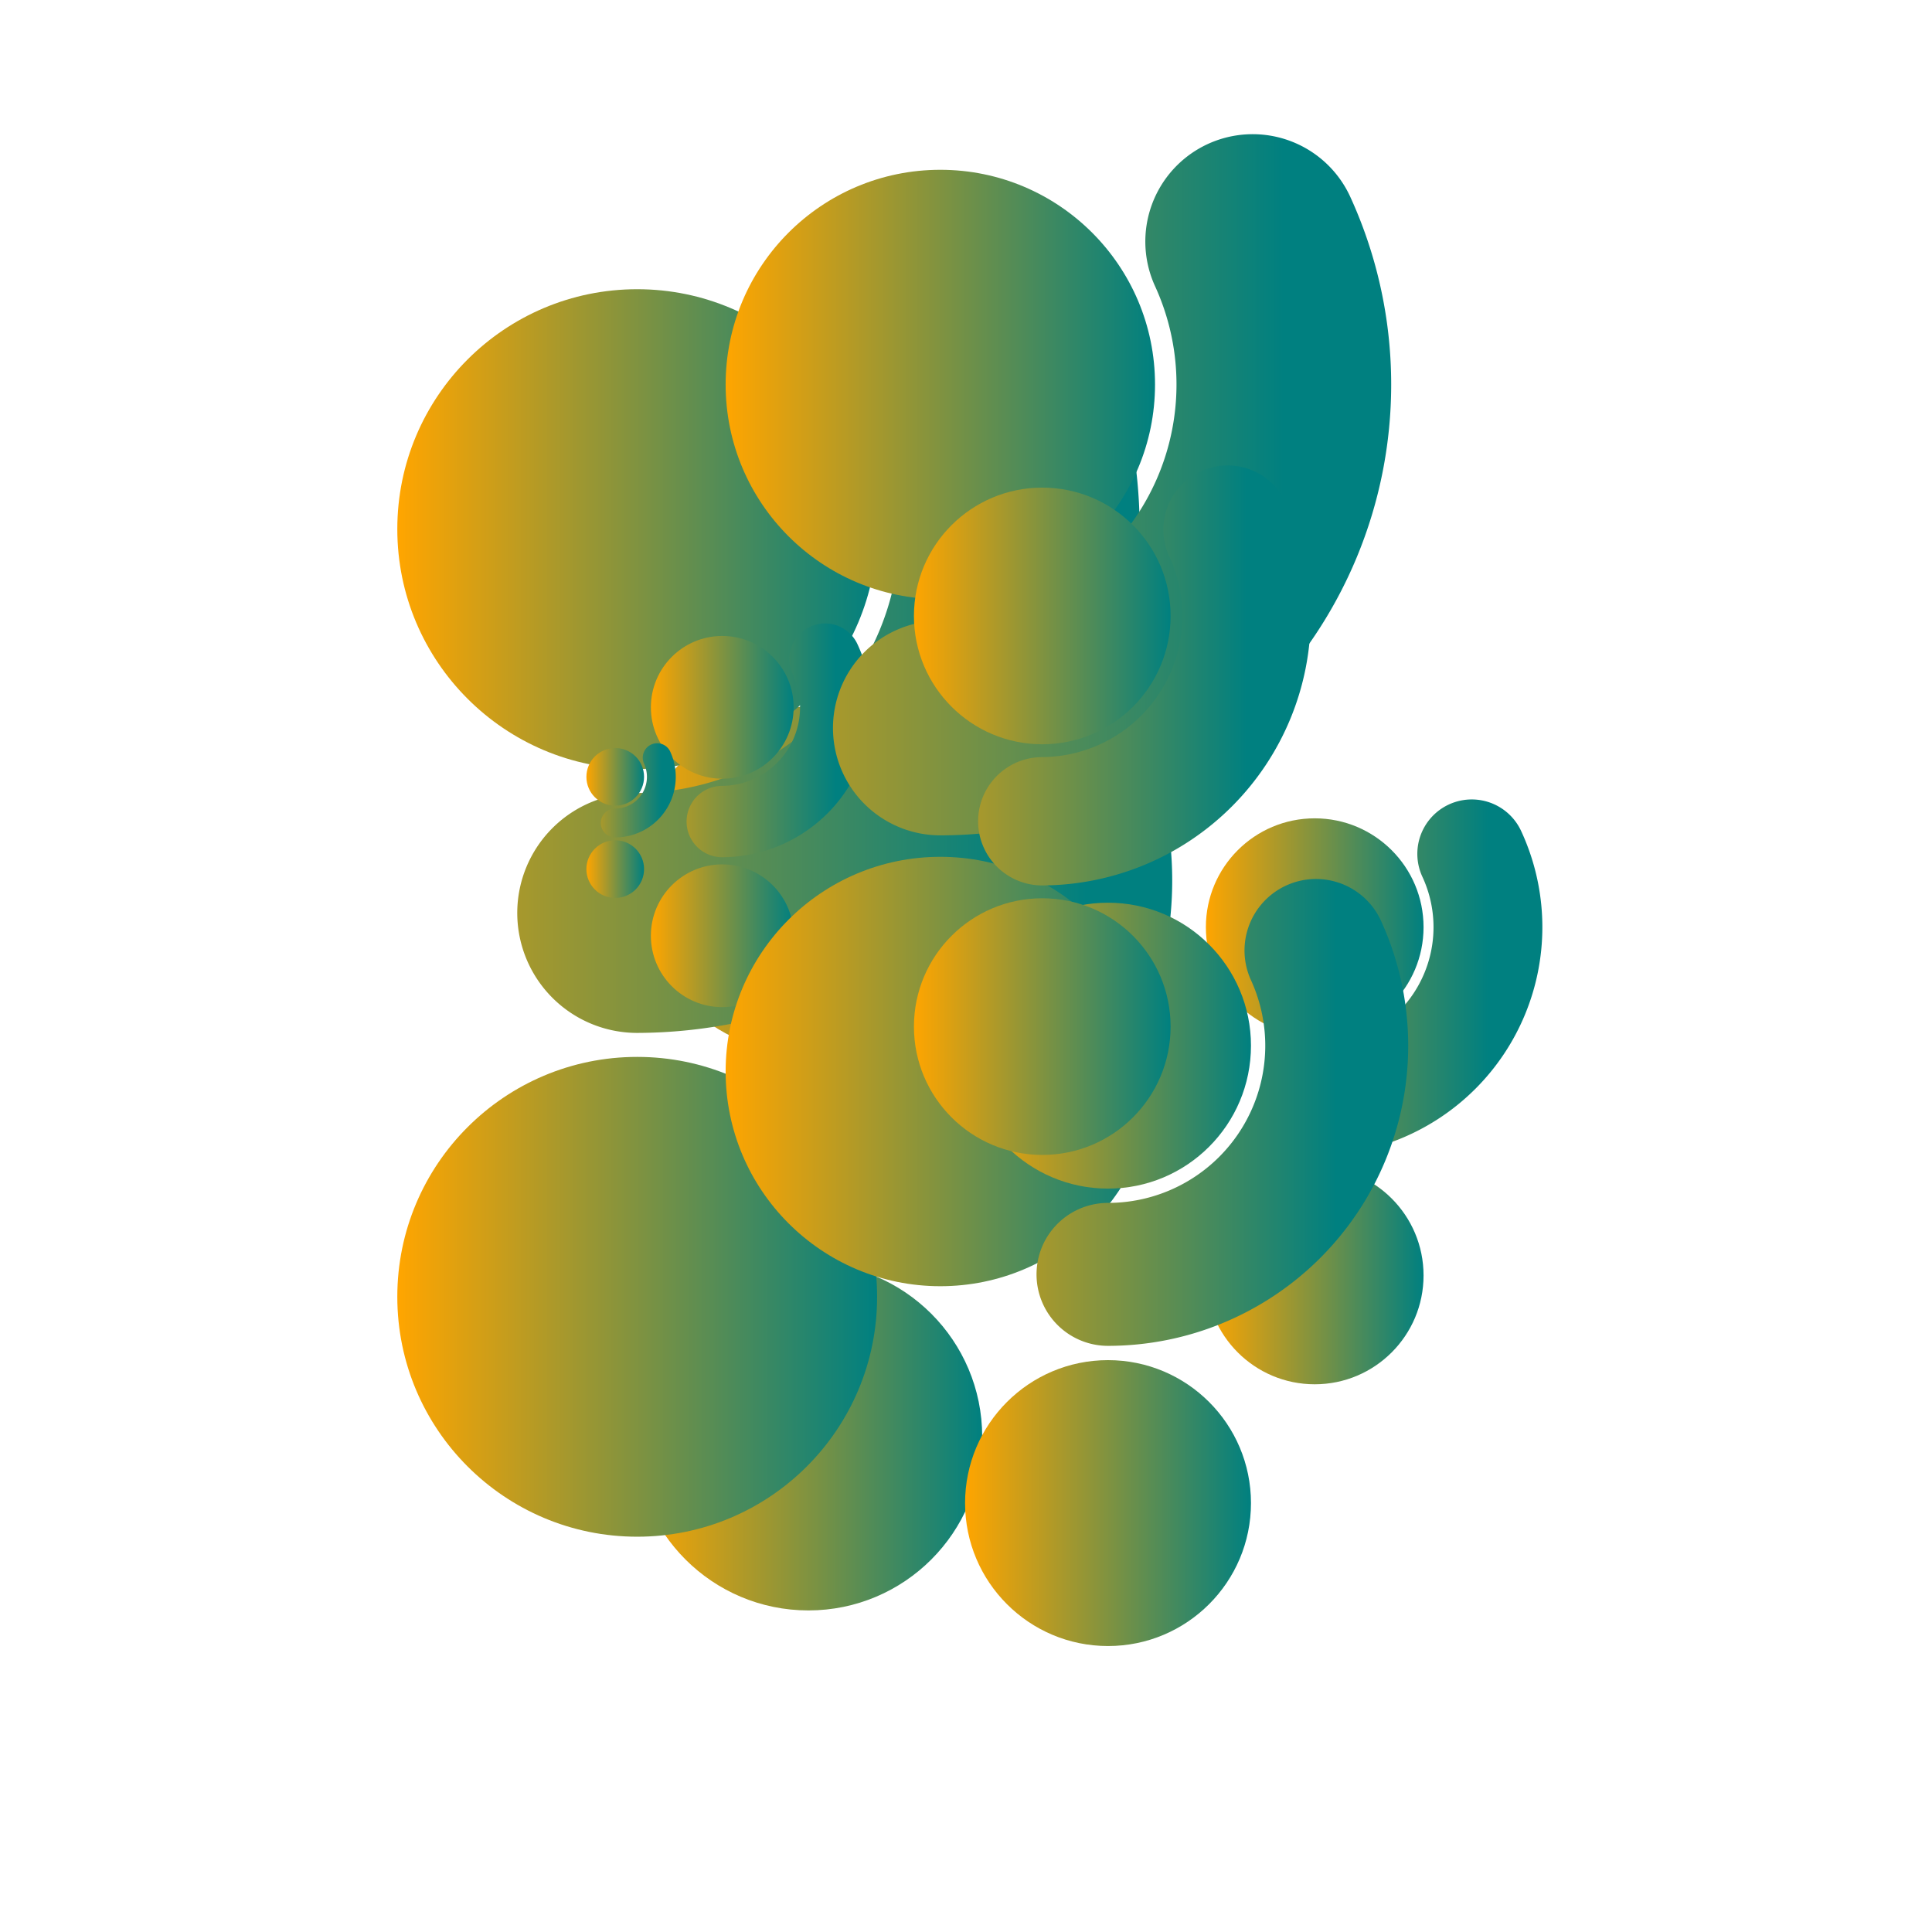 <svg viewBox="0 0 400 400" xmlns="http://www.w3.org/2000/svg"
  xmlns:xlink="http://www.w3.org/1999/xlink">
  <g filter="url(#s44)">
    <filter id="s44">
      <feTurbulence
        type="fractalNoise"
        baseFrequency="0.05"
        numOctaves="0.5"
        result="turbulence" />
      <feDisplacementMap
        in2="turbulence"
        in="SourceGraphic"
        scale="50"
        xChannelSelector="R"
        yChannelSelector="G" />
      <feGaussianBlur stdDeviation="0 0.1" />
    </filter>
    <g>
      <defs>
        <linearGradient id="linear_gradient">
          <stop offset="0%" stop-color="orange" />
          <stop offset="100%" stop-color="teal" />
        </linearGradient>
      </defs>
      <circle fill="url(#linear_gradient)" cx="167.369" cy="182.292"
        r="35.983"></circle>
      <circle fill="url(#linear_gradient)" cx="167.369" cy="297.438"
        r="35.983"></circle>
      <path id="motion_path_0"
        d="M 167.369,239.865
      a 57.573,57.573 90 0 0 0,-115.145
      a 57.573,57.573 90 0 0 0,115.145
      a 57.573,57.573 90 0 1 0,115.145
      a 57.573,57.573 90 0 1 0,-115.145"
        stroke-linecap="round"
        fill="transparent" />
      <use stroke="url(#linear_gradient)" stroke-width="35.983"
        stroke-dasharray="115.145 608.334"
        xlink:href="#motion_path_0">
        <animate attributeName="stroke-dashoffset"
          from="100" to="-528"
          begin="0s" dur="1867.896s"
          stroke="url(#linear_gradient)"
          repeatCount="indefinite" />
      </use>
      <animateTransform
        attributeName="transform"
        type="rotate"
        begin="0s"
        dur="1284.657s"
        fill="freeze"
        from="0,167.369,239.865"
        to="360,167.369,239.865"
        repeatCount="indefinite" />
    </g>
    <g>
      <defs>
        <linearGradient id="linear_gradient">
          <stop offset="0%" stop-color="orange" />
          <stop offset="100%" stop-color="teal" />
        </linearGradient>
      </defs>
      <circle fill="url(#linear_gradient)" cx="229.17" cy="162.231"
        r="2.118"></circle>
      <circle fill="url(#linear_gradient)" cx="229.17" cy="169.009"
        r="2.118"></circle>
      <path id="motion_path_1"
        d="M 229.17,165.62
      a 3.389,3.389 90 0 0 0,-6.777
      a 3.389,3.389 90 0 0 0,6.777
      a 3.389,3.389 90 0 1 0,6.777
      a 3.389,3.389 90 0 1 0,-6.777"
        stroke-linecap="round"
        fill="transparent" />
      <use stroke="url(#linear_gradient)" stroke-width="2.118"
        stroke-dasharray="6.777 35.806"
        xlink:href="#motion_path_1">
        <animate attributeName="stroke-dashoffset"
          from="100" to="-528"
          begin="0s" dur="863.22s"
          stroke="url(#linear_gradient)"
          repeatCount="indefinite" />
      </use>
      <animateTransform
        attributeName="transform"
        type="rotate"
        begin="0s"
        dur="999.814s"
        fill="freeze"
        from="0,229.17,165.62"
        to="360,229.17,165.62"
        repeatCount="indefinite" />
    </g>
    <g>
      <defs>
        <linearGradient id="linear_gradient">
          <stop offset="0%" stop-color="orange" />
          <stop offset="100%" stop-color="teal" />
        </linearGradient>
      </defs>
      <circle fill="url(#linear_gradient)" cx="131.927" cy="109.548"
        r="49.669"></circle>
      <circle fill="url(#linear_gradient)" cx="131.927" cy="268.489"
        r="49.669"></circle>
      <path id="motion_path_2"
        d="M 131.927,189.018
      a 79.471,79.471 90 0 0 0,-158.941
      a 79.471,79.471 90 0 0 0,158.941
      a 79.471,79.471 90 0 1 0,158.941
      a 79.471,79.471 90 0 1 0,-158.941"
        stroke-linecap="round"
        fill="transparent" />
      <use stroke="url(#linear_gradient)" stroke-width="49.669"
        stroke-dasharray="158.941 839.717"
        xlink:href="#motion_path_2">
        <animate attributeName="stroke-dashoffset"
          from="100" to="-528"
          begin="0s" dur="361.247s"
          stroke="url(#linear_gradient)"
          repeatCount="indefinite" />
      </use>
      <animateTransform
        attributeName="transform"
        type="rotate"
        begin="0s"
        dur="1827.768s"
        fill="freeze"
        from="0,131.927,189.018"
        to="360,131.927,189.018"
        repeatCount="indefinite" />
    </g>
    <g>
      <defs>
        <linearGradient id="linear_gradient">
          <stop offset="0%" stop-color="orange" />
          <stop offset="100%" stop-color="teal" />
        </linearGradient>
      </defs>
      <circle fill="url(#linear_gradient)" cx="272.197" cy="191.96"
        r="22.534"></circle>
      <circle fill="url(#linear_gradient)" cx="272.197" cy="264.067"
        r="22.534"></circle>
      <path id="motion_path_3"
        d="M 272.197,228.014
      a 36.054,36.054 90 0 0 0,-72.107
      a 36.054,36.054 90 0 0 0,72.107
      a 36.054,36.054 90 0 1 0,72.107
      a 36.054,36.054 90 0 1 0,-72.107"
        stroke-linecap="round"
        fill="transparent" />
      <use stroke="url(#linear_gradient)" stroke-width="22.534"
        stroke-dasharray="72.107 380.957"
        xlink:href="#motion_path_3">
        <animate attributeName="stroke-dashoffset"
          from="100" to="-528"
          begin="0s" dur="1961.947s"
          stroke="url(#linear_gradient)"
          repeatCount="indefinite" />
      </use>
      <animateTransform
        attributeName="transform"
        type="rotate"
        begin="0s"
        dur="1206.923s"
        fill="freeze"
        from="0,272.197,228.014"
        to="360,272.197,228.014"
        repeatCount="indefinite" />
    </g>
    <g>
      <defs>
        <linearGradient id="linear_gradient">
          <stop offset="0%" stop-color="orange" />
          <stop offset="100%" stop-color="teal" />
        </linearGradient>
      </defs>
      <circle fill="url(#linear_gradient)" cx="149.537" cy="146.448"
        r="14.778"></circle>
      <circle fill="url(#linear_gradient)" cx="149.537" cy="193.74"
        r="14.778"></circle>
      <path id="motion_path_4"
        d="M 149.537,170.094
      a 23.646,23.646 90 0 0 0,-47.291
      a 23.646,23.646 90 0 0 0,47.291
      a 23.646,23.646 90 0 1 0,47.291
      a 23.646,23.646 90 0 1 0,-47.291"
        stroke-linecap="round"
        fill="transparent" />
      <use stroke="url(#linear_gradient)" stroke-width="14.778"
        stroke-dasharray="47.291 249.848"
        xlink:href="#motion_path_4">
        <animate attributeName="stroke-dashoffset"
          from="100" to="-528"
          begin="0s" dur="898.461s"
          stroke="url(#linear_gradient)"
          repeatCount="indefinite" />
      </use>
      <animateTransform
        attributeName="transform"
        type="rotate"
        begin="0s"
        dur="1162.719s"
        fill="freeze"
        from="0,149.537,170.094"
        to="360,149.537,170.094"
        repeatCount="indefinite" />
    </g>
    <g>
      <defs>
        <linearGradient id="linear_gradient">
          <stop offset="0%" stop-color="orange" />
          <stop offset="100%" stop-color="teal" />
        </linearGradient>
      </defs>
      <circle fill="url(#linear_gradient)" cx="196.68" cy="228.837"
        r="7.816"></circle>
      <circle fill="url(#linear_gradient)" cx="196.68" cy="253.848"
        r="7.816"></circle>
      <path id="motion_path_5"
        d="M 196.68,241.342
      a 12.506,12.506 90 0 0 0,-25.011
      a 12.506,12.506 90 0 0 0,25.011
      a 12.506,12.506 90 0 1 0,25.011
      a 12.506,12.506 90 0 1 0,-25.011"
        stroke-linecap="round"
        fill="transparent" />
      <use stroke="url(#linear_gradient)" stroke-width="7.816"
        stroke-dasharray="25.011 132.138"
        xlink:href="#motion_path_5">
        <animate attributeName="stroke-dashoffset"
          from="100" to="-528"
          begin="0s" dur="1329.898s"
          stroke="url(#linear_gradient)"
          repeatCount="indefinite" />
      </use>
      <animateTransform
        attributeName="transform"
        type="rotate"
        begin="0s"
        dur="316.723s"
        fill="freeze"
        from="0,196.68,241.342"
        to="360,196.68,241.342"
        repeatCount="indefinite" />
    </g>
    <g>
      <defs>
        <linearGradient id="linear_gradient">
          <stop offset="0%" stop-color="orange" />
          <stop offset="100%" stop-color="teal" />
        </linearGradient>
      </defs>
      <circle fill="url(#linear_gradient)" cx="194.685" cy="79.605"
        r="44.45"></circle>
      <circle fill="url(#linear_gradient)" cx="194.685" cy="221.845"
        r="44.45"></circle>
      <path id="motion_path_6"
        d="M 194.685,150.725
      a 71.12,71.12 90 0 0 0,-142.24
      a 71.12,71.12 90 0 0 0,142.24
      a 71.12,71.12 90 0 1 0,142.24
      a 71.12,71.12 90 0 1 0,-142.24"
        stroke-linecap="round"
        fill="transparent" />
      <use stroke="url(#linear_gradient)" stroke-width="44.45"
        stroke-dasharray="142.24 751.48"
        xlink:href="#motion_path_6">
        <animate attributeName="stroke-dashoffset"
          from="100" to="-528"
          begin="0s" dur="1415.593s"
          stroke="url(#linear_gradient)"
          repeatCount="indefinite" />
      </use>
      <animateTransform
        attributeName="transform"
        type="rotate"
        begin="0s"
        dur="369.097s"
        fill="freeze"
        from="0,194.685,150.725"
        to="360,194.685,150.725"
        repeatCount="indefinite" />
    </g>
    <g>
      <defs>
        <linearGradient id="linear_gradient">
          <stop offset="0%" stop-color="orange" />
          <stop offset="100%" stop-color="teal" />
        </linearGradient>
      </defs>
      <circle fill="url(#linear_gradient)" cx="229.404" cy="216.492"
        r="29.596"></circle>
      <circle fill="url(#linear_gradient)" cx="229.404" cy="311.198"
        r="29.596"></circle>
      <path id="motion_path_7"
        d="M 229.404,263.845
      a 47.353,47.353 90 0 0 0,-94.706
      a 47.353,47.353 90 0 0 0,94.706
      a 47.353,47.353 90 0 1 0,94.706
      a 47.353,47.353 90 0 1 0,-94.706"
        stroke-linecap="round"
        fill="transparent" />
      <use stroke="url(#linear_gradient)" stroke-width="29.596"
        stroke-dasharray="94.706 500.348"
        xlink:href="#motion_path_7">
        <animate attributeName="stroke-dashoffset"
          from="100" to="-528"
          begin="0s" dur="444.508s"
          stroke="url(#linear_gradient)"
          repeatCount="indefinite" />
      </use>
      <animateTransform
        attributeName="transform"
        type="rotate"
        begin="0s"
        dur="1877.927s"
        fill="freeze"
        from="0,229.404,263.845"
        to="360,229.404,263.845"
        repeatCount="indefinite" />
    </g>
    <g>
      <defs>
        <linearGradient id="linear_gradient">
          <stop offset="0%" stop-color="orange" />
          <stop offset="100%" stop-color="teal" />
        </linearGradient>
      </defs>
      <circle fill="url(#linear_gradient)" cx="215.79" cy="127.524"
        r="26.569"></circle>
      <circle fill="url(#linear_gradient)" cx="215.79" cy="212.546"
        r="26.569"></circle>
      <path id="motion_path_8"
        d="M 215.79,170.035
      a 42.511,42.511 90 0 0 0,-85.021
      a 42.511,42.511 90 0 0 0,85.021
      a 42.511,42.511 90 0 1 0,85.021
      a 42.511,42.511 90 0 1 0,-85.021"
        stroke-linecap="round"
        fill="transparent" />
      <use stroke="url(#linear_gradient)" stroke-width="26.569"
        stroke-dasharray="85.021 449.182"
        xlink:href="#motion_path_8">
        <animate attributeName="stroke-dashoffset"
          from="100" to="-528"
          begin="0s" dur="1074.374s"
          stroke="url(#linear_gradient)"
          repeatCount="indefinite" />
      </use>
      <animateTransform
        attributeName="transform"
        type="rotate"
        begin="0s"
        dur="1873.3s"
        fill="freeze"
        from="0,215.79,170.035"
        to="360,215.79,170.035"
        repeatCount="indefinite" />
    </g>
    <g>
      <defs>
        <linearGradient id="linear_gradient">
          <stop offset="0%" stop-color="orange" />
          <stop offset="100%" stop-color="teal" />
        </linearGradient>
      </defs>
      <circle fill="url(#linear_gradient)" cx="127.376" cy="160.841"
        r="5.968"></circle>
      <circle fill="url(#linear_gradient)" cx="127.376" cy="179.938"
        r="5.968"></circle>
      <path id="motion_path_9"
        d="M 127.376,170.39
      a 9.548,9.548 90 0 0 0,-19.097
      a 9.548,9.548 90 0 0 0,19.097
      a 9.548,9.548 90 0 1 0,19.097
      a 9.548,9.548 90 0 1 0,-19.097"
        stroke-linecap="round"
        fill="transparent" />
      <use stroke="url(#linear_gradient)" stroke-width="5.968"
        stroke-dasharray="19.097 100.893"
        xlink:href="#motion_path_9">
        <animate attributeName="stroke-dashoffset"
          from="100" to="-528"
          begin="0s" dur="420.371s"
          stroke="url(#linear_gradient)"
          repeatCount="indefinite" />
      </use>
      <animateTransform
        attributeName="transform"
        type="rotate"
        begin="0s"
        dur="1455.936s"
        fill="freeze"
        from="0,127.376,170.39"
        to="360,127.376,170.39"
        repeatCount="indefinite" />
    </g>
  </g>
</svg>
